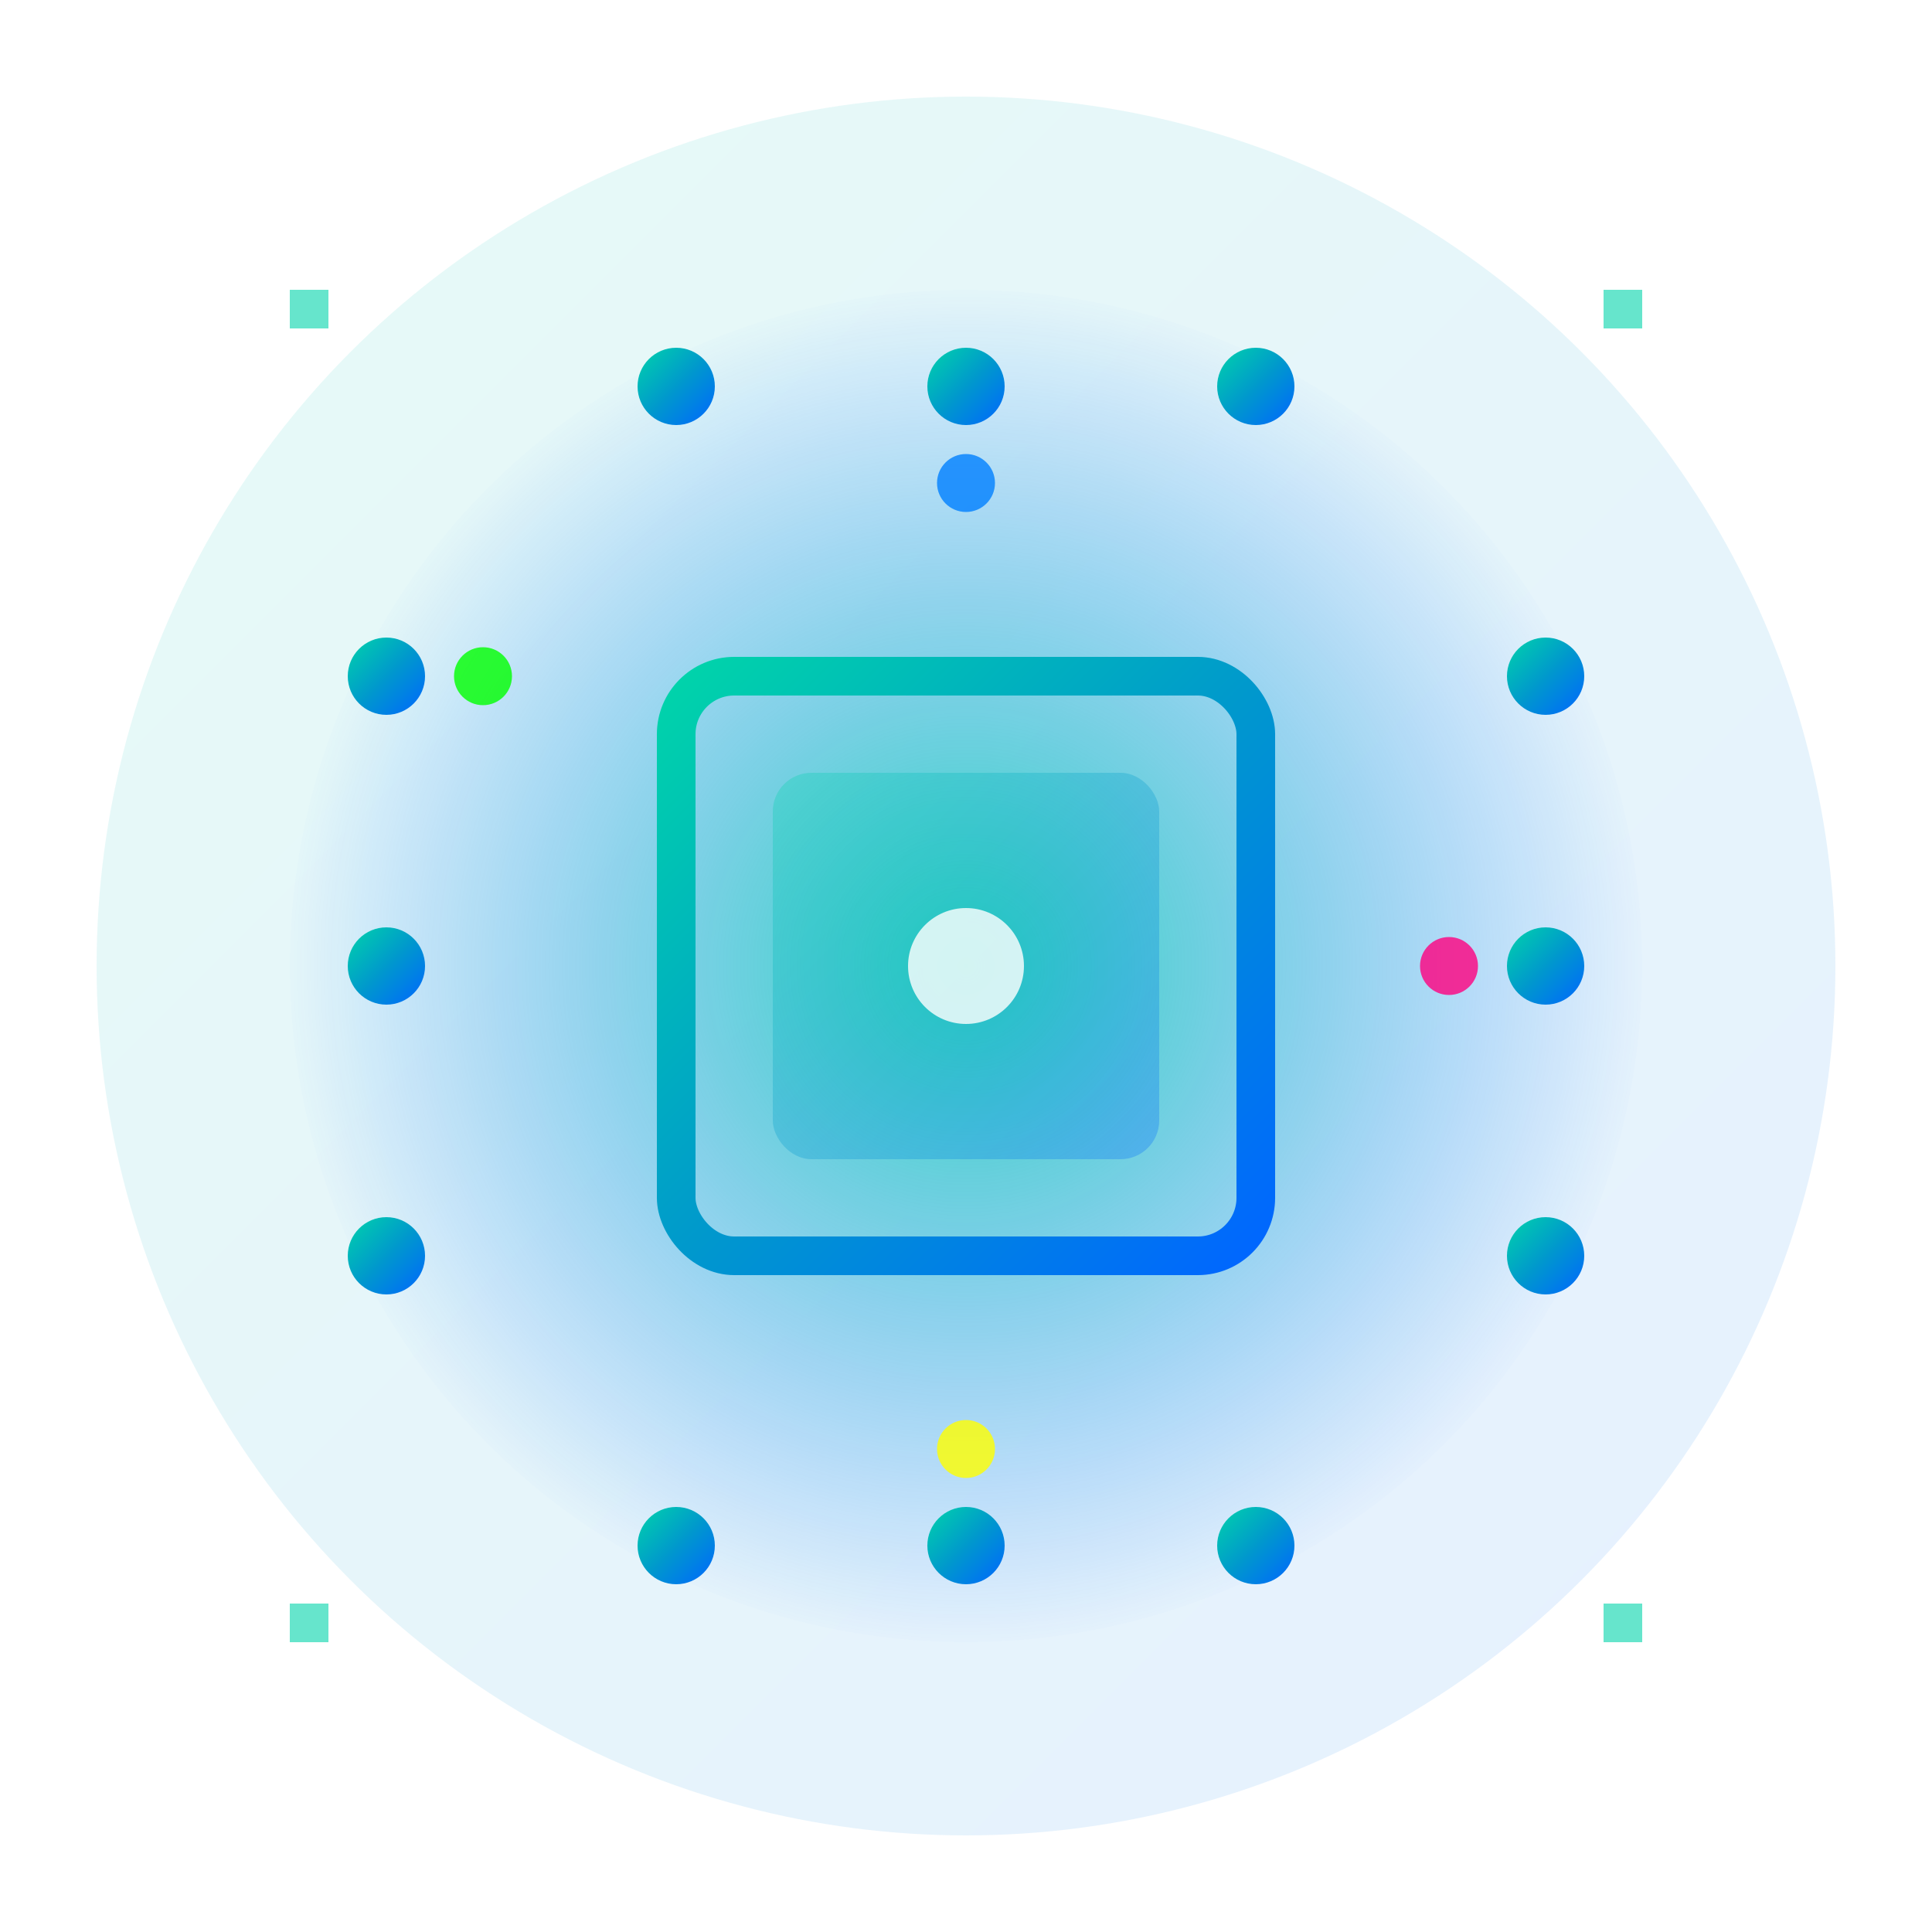 <svg xmlns="http://www.w3.org/2000/svg" viewBox="0 0 100 100">
  <defs>
    <linearGradient id="techGrad" x1="0%" y1="0%" x2="100%" y2="100%">
      <stop offset="0%" style="stop-color:#00D4AA;stop-opacity:1" />
      <stop offset="50%" style="stop-color:#0099CC;stop-opacity:1" />
      <stop offset="100%" style="stop-color:#0066FF;stop-opacity:1" />
    </linearGradient>
    <radialGradient id="hologramGlow" cx="50%" cy="50%" r="50%">
      <stop offset="0%" style="stop-color:#00D4AA;stop-opacity:0.8" />
      <stop offset="100%" style="stop-color:#0066FF;stop-opacity:0" />
    </radialGradient>
    <filter id="circuitGlow">
      <feGaussianBlur stdDeviation="1.5" result="coloredBlur"/>
      <feMerge> 
        <feMergeNode in="coloredBlur"/>
        <feMergeNode in="SourceGraphic"/>
      </feMerge>
    </filter>
    <filter id="digitalGlitch">
      <feOffset in="SourceGraphic" dx="1" dy="0" result="offset1"/>
      <feOffset in="SourceGraphic" dx="-1" dy="0" result="offset2"/>
      <feFlood flood-color="#ff0000" flood-opacity="0.3" result="red"/>
      <feFlood flood-color="#00ff00" flood-opacity="0.3" result="green"/>
      <feComposite in="red" in2="offset1" operator="in" result="redOffset"/>
      <feComposite in="green" in2="offset2" operator="in" result="greenOffset"/>
      <feMerge>
        <feMergeNode in="redOffset"/>
        <feMergeNode in="greenOffset"/>
        <feMergeNode in="SourceGraphic"/>
      </feMerge>
    </filter>
  </defs>
  
  <!-- Animated holographic background -->
  <circle cx="50" cy="50" r="45" fill="url(#techGrad)" opacity="0.1">
    <animateTransform attributeName="transform" type="rotate" values="0 50 50; 360 50 50" dur="30s" repeatCount="indefinite"/>
    <animate attributeName="opacity" values="0.1; 0.3; 0.1" dur="4s" repeatCount="indefinite"/>
  </circle>
  
  <!-- Holographic glow effect -->
  <circle cx="50" cy="50" r="35" fill="url(#hologramGlow)">
    <animate attributeName="r" values="35; 40; 35" dur="3s" repeatCount="indefinite"/>
    <animate attributeName="opacity" values="0.3; 0.6; 0.3" dur="2.5s" repeatCount="indefinite"/>
  </circle>
  
  <!-- Central processor/chip with digital transformation -->
  <rect x="35" y="35" width="30" height="30" fill="none" stroke="url(#techGrad)" stroke-width="2" rx="3">
    <animateTransform attributeName="transform" type="scale" values="1; 1.05; 1" dur="2s" repeatCount="indefinite"/>
    <animate attributeName="stroke-width" values="2; 3; 2" dur="1.5s" repeatCount="indefinite"/>
  </rect>
  <rect x="40" y="40" width="20" height="20" fill="url(#techGrad)" opacity="0.3" rx="2">
    <animate attributeName="opacity" values="0.3; 0.7; 0.3" dur="1.8s" repeatCount="indefinite"/>
    <animateTransform attributeName="transform" type="rotate" values="0 50 50; 360 50 50" dur="20s" repeatCount="indefinite"/>
  </rect>
  
  <!-- Enhanced circuit lines with data flow -->
  <g stroke="url(#techGrad)" stroke-width="2" fill="none" filter="url(#circuitGlow)">
    <!-- Horizontal lines with pulse animation -->
    <line x1="20" y1="35" x2="35" y2="35">
      <animate attributeName="stroke-dasharray" values="0,15; 7.5,7.5; 15,0; 0,15" dur="2s" repeatCount="indefinite"/>
      <animate attributeName="stroke-width" values="2; 4; 2" dur="1.5s" repeatCount="indefinite"/>
    </line>
    <line x1="65" y1="35" x2="80" y2="35">
      <animate attributeName="stroke-dasharray" values="15,0; 7.5,7.5; 0,15; 15,0" dur="2.2s" repeatCount="indefinite"/>
      <animate attributeName="stroke-width" values="2; 4; 2" dur="1.7s" begin="0.2s" repeatCount="indefinite"/>
    </line>
    <line x1="20" y1="50" x2="35" y2="50">
      <animate attributeName="stroke-dasharray" values="0,15; 7.5,7.5; 15,0; 0,15" dur="2.4s" repeatCount="indefinite"/>
      <animate attributeName="stroke-width" values="2; 4; 2" dur="1.6s" begin="0.4s" repeatCount="indefinite"/>
    </line>
    <line x1="65" y1="50" x2="80" y2="50">
      <animate attributeName="stroke-dasharray" values="15,0; 7.5,7.5; 0,15; 15,0" dur="2.6s" repeatCount="indefinite"/>
      <animate attributeName="stroke-width" values="2; 4; 2" dur="1.8s" begin="0.6s" repeatCount="indefinite"/>
    </line>
    <line x1="20" y1="65" x2="35" y2="65">
      <animate attributeName="stroke-dasharray" values="0,15; 7.5,7.5; 15,0; 0,15" dur="2.8s" repeatCount="indefinite"/>
      <animate attributeName="stroke-width" values="2; 4; 2" dur="1.9s" begin="0.8s" repeatCount="indefinite"/>
    </line>
    <line x1="65" y1="65" x2="80" y2="65">
      <animate attributeName="stroke-dasharray" values="15,0; 7.5,7.5; 0,15; 15,0" dur="3s" repeatCount="indefinite"/>
      <animate attributeName="stroke-width" values="2; 4; 2" dur="2s" begin="1s" repeatCount="indefinite"/>
    </line>
    
    <!-- Vertical lines with synchronized pulse -->
    <line x1="35" y1="20" x2="35" y2="35">
      <animate attributeName="stroke-dasharray" values="0,15; 7.5,7.5; 15,0; 0,15" dur="1.8s" repeatCount="indefinite"/>
      <animate attributeName="stroke-width" values="2; 4; 2" dur="1.4s" repeatCount="indefinite"/>
    </line>
    <line x1="50" y1="20" x2="50" y2="35">
      <animate attributeName="stroke-dasharray" values="15,0; 7.5,7.5; 0,15; 15,0" dur="2s" repeatCount="indefinite"/>
      <animate attributeName="stroke-width" values="2; 4; 2" dur="1.5s" begin="0.3s" repeatCount="indefinite"/>
    </line>
    <line x1="65" y1="20" x2="65" y2="35">
      <animate attributeName="stroke-dasharray" values="0,15; 7.5,7.5; 15,0; 0,15" dur="2.2s" repeatCount="indefinite"/>
      <animate attributeName="stroke-width" values="2; 4; 2" dur="1.6s" begin="0.6s" repeatCount="indefinite"/>
    </line>
    <line x1="35" y1="65" x2="35" y2="80">
      <animate attributeName="stroke-dasharray" values="15,0; 7.5,7.5; 0,15; 15,0" dur="2.4s" repeatCount="indefinite"/>
      <animate attributeName="stroke-width" values="2; 4; 2" dur="1.7s" begin="0.9s" repeatCount="indefinite"/>
    </line>
    <line x1="50" y1="65" x2="50" y2="80">
      <animate attributeName="stroke-dasharray" values="0,15; 7.5,7.5; 15,0; 0,15" dur="2.6s" repeatCount="indefinite"/>
      <animate attributeName="stroke-width" values="2; 4; 2" dur="1.8s" begin="1.2s" repeatCount="indefinite"/>
    </line>
    <line x1="65" y1="65" x2="65" y2="80">
      <animate attributeName="stroke-dasharray" values="15,0; 7.5,7.5; 0,15; 15,0" dur="2.8s" repeatCount="indefinite"/>
      <animate attributeName="stroke-width" values="2; 4; 2" dur="1.9s" begin="1.5s" repeatCount="indefinite"/>
    </line>
  </g>
  
  <!-- Enhanced connection nodes with digital effects -->
  <g fill="url(#techGrad)">
    <circle cx="20" cy="35" r="2">
      <animate attributeName="r" values="2; 5; 2" dur="2s" repeatCount="indefinite"/>
      <animate attributeName="fill" values="url(#techGrad); #00ff00; url(#techGrad)" dur="1.5s" repeatCount="indefinite"/>
    </circle>
    <circle cx="80" cy="35" r="2">
      <animate attributeName="r" values="2; 5; 2" dur="2.3s" repeatCount="indefinite"/>
      <animate attributeName="fill" values="url(#techGrad); #ff0080; url(#techGrad)" dur="1.7s" begin="0.2s" repeatCount="indefinite"/>
    </circle>
    <circle cx="20" cy="50" r="2">
      <animate attributeName="r" values="2; 5; 2" dur="2.6s" repeatCount="indefinite"/>
      <animate attributeName="fill" values="url(#techGrad); #0080ff; url(#techGrad)" dur="1.9s" begin="0.4s" repeatCount="indefinite"/>
    </circle>
    <circle cx="80" cy="50" r="2">
      <animate attributeName="r" values="2; 5; 2" dur="2.9s" repeatCount="indefinite"/>
      <animate attributeName="fill" values="url(#techGrad); #ffff00; url(#techGrad)" dur="2.1s" begin="0.6s" repeatCount="indefinite"/>
    </circle>
    <circle cx="20" cy="65" r="2">
      <animate attributeName="r" values="2; 5; 2" dur="3.2s" repeatCount="indefinite"/>
      <animate attributeName="fill" values="url(#techGrad); #ff8000; url(#techGrad)" dur="2.3s" begin="0.8s" repeatCount="indefinite"/>
    </circle>
    <circle cx="80" cy="65" r="2">
      <animate attributeName="r" values="2; 5; 2" dur="3.5s" repeatCount="indefinite"/>
      <animate attributeName="fill" values="url(#techGrad); #8000ff; url(#techGrad)" dur="2.5s" begin="1s" repeatCount="indefinite"/>
    </circle>
    
    <!-- Top and bottom nodes with enhanced effects -->
    <circle cx="35" cy="20" r="2">
      <animate attributeName="r" values="2; 4.5; 2" dur="1.8s" repeatCount="indefinite"/>
      <animate attributeName="fill" values="url(#techGrad); #00ffff; url(#techGrad)" dur="1.3s" repeatCount="indefinite"/>
    </circle>
    <circle cx="50" cy="20" r="2">
      <animate attributeName="r" values="2; 4.5; 2" dur="2.1s" repeatCount="indefinite"/>
      <animate attributeName="fill" values="url(#techGrad); #ff00ff; url(#techGrad)" dur="1.5s" begin="0.3s" repeatCount="indefinite"/>
    </circle>
    <circle cx="65" cy="20" r="2">
      <animate attributeName="r" values="2; 4.5; 2" dur="2.4s" repeatCount="indefinite"/>
      <animate attributeName="fill" values="url(#techGrad); #80ff00; url(#techGrad)" dur="1.7s" begin="0.6s" repeatCount="indefinite"/>
    </circle>
    <circle cx="35" cy="80" r="2">
      <animate attributeName="r" values="2; 4.5; 2" dur="2.7s" repeatCount="indefinite"/>
      <animate attributeName="fill" values="url(#techGrad); #ff0040; url(#techGrad)" dur="1.9s" begin="0.9s" repeatCount="indefinite"/>
    </circle>
    <circle cx="50" cy="80" r="2">
      <animate attributeName="r" values="2; 4.5; 2" dur="3s" repeatCount="indefinite"/>
      <animate attributeName="fill" values="url(#techGrad); #4000ff; url(#techGrad)" dur="2.1s" begin="1.2s" repeatCount="indefinite"/>
    </circle>
    <circle cx="65" cy="80" r="2">
      <animate attributeName="r" values="2; 4.5; 2" dur="3.3s" repeatCount="indefinite"/>
      <animate attributeName="fill" values="url(#techGrad); #00ff80; url(#techGrad)" dur="2.3s" begin="1.5s" repeatCount="indefinite"/>
    </circle>
  </g>
  
  <!-- Central processing core with glitch effect -->
  <circle cx="50" cy="50" r="3" fill="#FFFFFF" opacity="0.8" filter="url(#digitalGlitch)">
    <animate attributeName="opacity" values="0.8; 1; 0.8" dur="1s" repeatCount="indefinite"/>
    <animate attributeName="r" values="3; 6; 3" dur="2s" repeatCount="indefinite"/>
    <animateTransform attributeName="transform" type="rotate" values="0 50 50; 360 50 50" dur="5s" repeatCount="indefinite"/>
  </circle>
  
  <!-- Enhanced data flow particles with multiple streams -->
  <g opacity="0.8">
    <circle cx="25" cy="35" r="1.5" fill="#00ff00">
      <animateMotion dur="3s" repeatCount="indefinite">
        <mpath href="#dataPath1"/>
      </animateMotion>
      <animate attributeName="r" values="1.5; 3; 1.5" dur="1s" repeatCount="indefinite"/>
    </circle>
    <circle cx="75" cy="50" r="1.5" fill="#ff0080">
      <animateMotion dur="3.5s" repeatCount="indefinite">
        <mpath href="#dataPath2"/>
      </animateMotion>
      <animate attributeName="r" values="1.5; 3; 1.5" dur="1.2s" repeatCount="indefinite"/>
    </circle>
    <circle cx="50" cy="25" r="1.5" fill="#0080ff">
      <animateMotion dur="4s" repeatCount="indefinite">
        <mpath href="#dataPath3"/>
      </animateMotion>
      <animate attributeName="r" values="1.5; 3; 1.5" dur="1.4s" repeatCount="indefinite"/>
    </circle>
    <circle cx="50" cy="75" r="1.5" fill="#ffff00">
      <animateMotion dur="4.5s" repeatCount="indefinite">
        <mpath href="#dataPath4"/>
      </animateMotion>
      <animate attributeName="r" values="1.5; 3; 1.5" dur="1.6s" repeatCount="indefinite"/>
    </circle>
  </g>
  
  <!-- Digital transformation particles -->
  <g fill="#00D4AA" opacity="0.6">
    <rect x="15" y="15" width="2" height="2">
      <animateTransform attributeName="transform" type="translate" values="0,0; 20,20; 0,0" dur="3s" repeatCount="indefinite"/>
      <animate attributeName="opacity" values="0.6; 1; 0.6" dur="1.5s" repeatCount="indefinite"/>
    </rect>
    <rect x="83" y="15" width="2" height="2">
      <animateTransform attributeName="transform" type="translate" values="0,0; -20,20; 0,0" dur="3.5s" repeatCount="indefinite"/>
      <animate attributeName="opacity" values="0.6; 1; 0.6" dur="1.7s" begin="0.5s" repeatCount="indefinite"/>
    </rect>
    <rect x="15" y="83" width="2" height="2">
      <animateTransform attributeName="transform" type="translate" values="0,0; 20,-20; 0,0" dur="4s" repeatCount="indefinite"/>
      <animate attributeName="opacity" values="0.6; 1; 0.6" dur="1.9s" begin="1s" repeatCount="indefinite"/>
    </rect>
    <rect x="83" y="83" width="2" height="2">
      <animateTransform attributeName="transform" type="translate" values="0,0; -20,-20; 0,0" dur="4.5s" repeatCount="indefinite"/>
      <animate attributeName="opacity" values="0.6; 1; 0.6" dur="2.1s" begin="1.5s" repeatCount="indefinite"/>
    </rect>
  </g>
  
  <!-- Enhanced paths for data flow animation -->
  <defs>
    <path id="dataPath1" d="M 25,35 L 35,35 L 35,45 L 45,45 L 50,50"/>
    <path id="dataPath2" d="M 75,50 L 65,50 L 65,55 L 55,55 L 50,50"/>
    <path id="dataPath3" d="M 50,25 L 50,35 L 45,40 L 50,45 L 50,50"/>
    <path id="dataPath4" d="M 50,75 L 50,65 L 55,60 L 50,55 L 50,50"/>
  </defs>
</svg>
